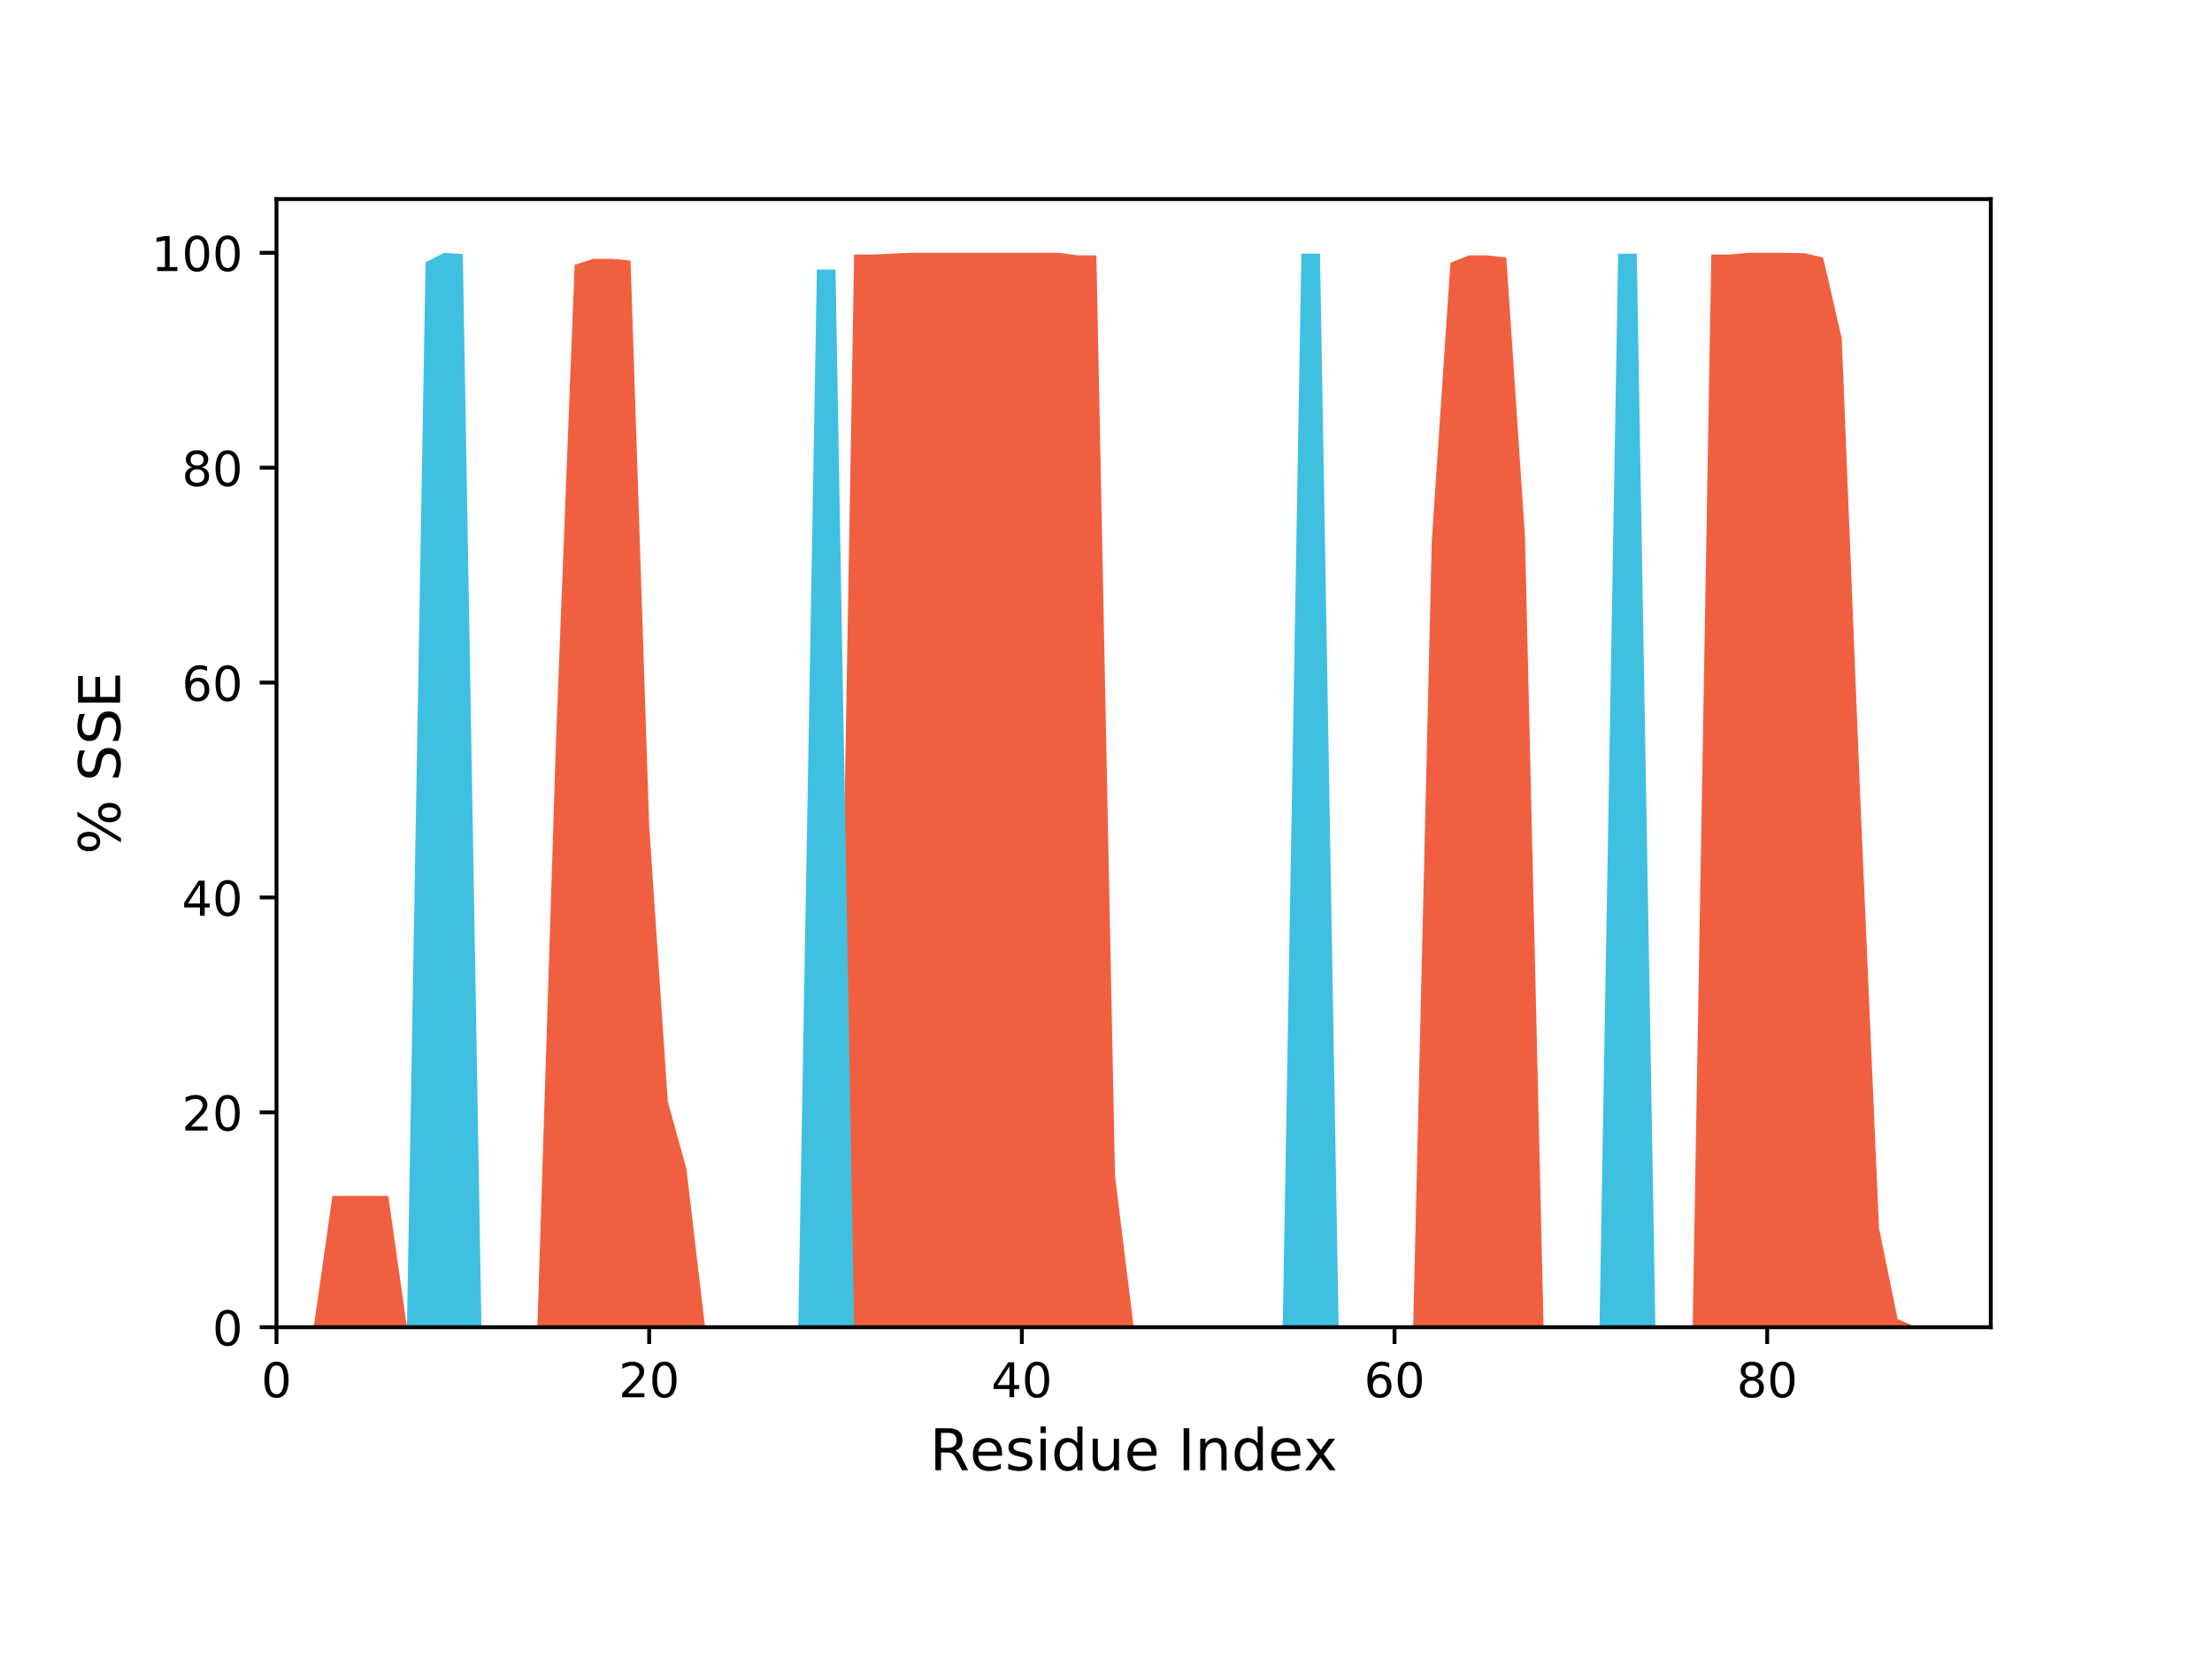 <?xml version="1.0" encoding="utf-8" standalone="no"?>
<!DOCTYPE svg PUBLIC "-//W3C//DTD SVG 1.1//EN"
  "http://www.w3.org/Graphics/SVG/1.1/DTD/svg11.dtd">
<!-- Created with matplotlib (http://matplotlib.org/) -->
<svg height="345.6pt" version="1.1" viewBox="0 0 460.8 345.6" width="460.8pt" xmlns="http://www.w3.org/2000/svg" xmlns:xlink="http://www.w3.org/1999/xlink">
 <defs>
  <style type="text/css">
*{stroke-linecap:butt;stroke-linejoin:round;}
  </style>
 </defs>
 <g id="figure_1">
  <g id="patch_1">
   <path d="M 0 345.6 
L 460.8 345.6 
L 460.8 0 
L 0 0 
z
" style="fill:#ffffff;"/>
  </g>
  <g id="axes_1">
   <g id="patch_2">
    <path d="M 57.6 276.48 
L 414.72 276.48 
L 414.72 41.472 
L 57.6 41.472 
z
" style="fill:#ffffff;"/>
   </g>
   <g id="PolyCollection_1">
    <path clip-path="url(#p246917dc83)" d="M 57.6 276.48 
L 57.6 276.48 
L 61.482 276.48 
L 65.363 276.48 
L 69.245 276.48 
L 73.127 276.48 
L 77.009 276.48 
L 80.89 276.48 
L 84.772 276.48 
L 88.654 276.48 
L 92.536 276.48 
L 96.417 276.48 
L 100.299 276.48 
L 104.181 276.48 
L 108.063 276.48 
L 111.944 276.48 
L 115.826 276.48 
L 119.708 276.48 
L 123.59 276.48 
L 127.471 276.48 
L 131.353 276.48 
L 135.235 276.48 
L 139.117 276.48 
L 142.998 276.48 
L 146.88 276.48 
L 150.762 276.48 
L 154.643 276.48 
L 158.525 276.48 
L 162.407 276.48 
L 166.289 276.48 
L 170.17 276.48 
L 174.052 276.48 
L 177.934 276.48 
L 181.816 276.48 
L 185.697 276.48 
L 189.579 276.48 
L 193.461 276.48 
L 197.343 276.48 
L 201.224 276.48 
L 205.106 276.48 
L 208.988 276.48 
L 212.87 276.48 
L 216.751 276.48 
L 220.633 276.48 
L 224.515 276.48 
L 228.397 276.48 
L 232.278 276.48 
L 236.16 276.48 
L 240.042 276.48 
L 243.923 276.48 
L 247.805 276.48 
L 251.687 276.48 
L 255.569 276.48 
L 259.45 276.48 
L 263.332 276.48 
L 267.214 276.48 
L 271.096 276.48 
L 274.977 276.48 
L 278.859 276.48 
L 282.741 276.48 
L 286.623 276.48 
L 290.504 276.48 
L 294.386 276.48 
L 298.268 276.48 
L 302.15 276.48 
L 306.031 276.48 
L 309.913 276.48 
L 313.795 276.48 
L 317.677 276.48 
L 321.558 276.48 
L 325.44 276.48 
L 329.322 276.48 
L 333.203 276.48 
L 337.085 276.48 
L 340.967 276.48 
L 344.849 276.48 
L 348.73 276.48 
L 352.612 276.48 
L 356.494 276.48 
L 360.376 276.48 
L 364.257 276.48 
L 368.139 276.48 
L 372.021 276.48 
L 375.903 276.48 
L 379.784 276.48 
L 383.666 276.48 
L 387.548 276.48 
L 391.43 276.48 
L 395.311 276.48 
L 399.193 276.48 
L 403.075 276.48 
L 406.957 276.48 
L 410.838 276.48 
L 410.838 276.48 
L 410.838 276.48 
L 406.957 276.48 
L 403.075 276.48 
L 399.193 276.48 
L 395.311 274.782 
L 391.43 255.832 
L 387.548 166.717 
L 383.666 70.45 
L 379.784 53.646 
L 375.903 52.752 
L 372.021 52.663 
L 368.139 52.663 
L 364.257 52.663 
L 360.376 53.02 
L 356.494 53.02 
L 352.612 276.48 
L 348.73 276.48 
L 344.849 276.48 
L 340.967 276.48 
L 337.085 276.48 
L 333.203 276.48 
L 329.322 276.48 
L 325.44 276.48 
L 321.558 276.48 
L 317.677 111.656 
L 313.795 53.646 
L 309.913 53.199 
L 306.031 53.199 
L 302.15 54.719 
L 298.268 112.639 
L 294.386 276.48 
L 290.504 276.48 
L 286.623 276.48 
L 282.741 276.48 
L 278.859 276.48 
L 274.977 276.48 
L 271.096 276.48 
L 267.214 276.48 
L 263.332 276.48 
L 259.45 276.48 
L 255.569 276.48 
L 251.687 276.48 
L 247.805 276.48 
L 243.923 276.48 
L 240.042 276.48 
L 236.16 276.48 
L 232.278 244.928 
L 228.397 53.199 
L 224.515 53.199 
L 220.633 52.663 
L 216.751 52.663 
L 212.87 52.663 
L 208.988 52.663 
L 205.106 52.663 
L 201.224 52.663 
L 197.343 52.663 
L 193.461 52.663 
L 189.579 52.663 
L 185.697 52.842 
L 181.816 53.02 
L 177.934 53.02 
L 174.052 276.48 
L 170.17 276.48 
L 166.289 276.48 
L 162.407 276.48 
L 158.525 276.48 
L 154.643 276.48 
L 150.762 276.48 
L 146.88 276.48 
L 142.998 243.497 
L 139.117 229.464 
L 135.235 171.99 
L 131.353 54.272 
L 127.471 53.914 
L 123.59 53.914 
L 119.708 55.166 
L 115.826 154.203 
L 111.944 276.48 
L 108.063 276.48 
L 104.181 276.48 
L 100.299 276.48 
L 96.417 276.48 
L 92.536 276.48 
L 88.654 276.48 
L 84.772 276.48 
L 80.89 249.129 
L 77.009 249.129 
L 73.127 249.129 
L 69.245 249.129 
L 65.363 276.48 
L 61.482 276.48 
L 57.6 276.48 
z
" style="fill:#f06040;"/>
   </g>
   <g id="PolyCollection_2">
    <path clip-path="url(#p246917dc83)" d="M 57.6 276.48 
L 57.6 276.48 
L 61.482 276.48 
L 65.363 276.48 
L 69.245 276.48 
L 73.127 276.48 
L 77.009 276.48 
L 80.89 276.48 
L 84.772 276.48 
L 88.654 276.48 
L 92.536 276.48 
L 96.417 276.48 
L 100.299 276.48 
L 104.181 276.48 
L 108.063 276.48 
L 111.944 276.48 
L 115.826 276.48 
L 119.708 276.48 
L 123.59 276.48 
L 127.471 276.48 
L 131.353 276.48 
L 135.235 276.48 
L 139.117 276.48 
L 142.998 276.48 
L 146.88 276.48 
L 150.762 276.48 
L 154.643 276.48 
L 158.525 276.48 
L 162.407 276.48 
L 166.289 276.48 
L 170.17 276.48 
L 174.052 276.48 
L 177.934 276.48 
L 181.816 276.48 
L 185.697 276.48 
L 189.579 276.48 
L 193.461 276.48 
L 197.343 276.48 
L 201.224 276.48 
L 205.106 276.48 
L 208.988 276.48 
L 212.87 276.48 
L 216.751 276.48 
L 220.633 276.48 
L 224.515 276.48 
L 228.397 276.48 
L 232.278 276.48 
L 236.16 276.48 
L 240.042 276.48 
L 243.923 276.48 
L 247.805 276.48 
L 251.687 276.48 
L 255.569 276.48 
L 259.45 276.48 
L 263.332 276.48 
L 267.214 276.48 
L 271.096 276.48 
L 274.977 276.48 
L 278.859 276.48 
L 282.741 276.48 
L 286.623 276.48 
L 290.504 276.48 
L 294.386 276.48 
L 298.268 276.48 
L 302.15 276.48 
L 306.031 276.48 
L 309.913 276.48 
L 313.795 276.48 
L 317.677 276.48 
L 321.558 276.48 
L 325.44 276.48 
L 329.322 276.48 
L 333.203 276.48 
L 337.085 276.48 
L 340.967 276.48 
L 344.849 276.48 
L 348.73 276.48 
L 352.612 276.48 
L 356.494 276.48 
L 360.376 276.48 
L 364.257 276.48 
L 368.139 276.48 
L 372.021 276.48 
L 375.903 276.48 
L 379.784 276.48 
L 383.666 276.48 
L 387.548 276.48 
L 391.43 276.48 
L 395.311 276.48 
L 399.193 276.48 
L 403.075 276.48 
L 406.957 276.48 
L 410.838 276.48 
L 410.838 276.48 
L 410.838 276.48 
L 406.957 276.48 
L 403.075 276.48 
L 399.193 276.48 
L 395.311 276.48 
L 391.43 276.48 
L 387.548 276.48 
L 383.666 276.48 
L 379.784 276.48 
L 375.903 276.48 
L 372.021 276.48 
L 368.139 276.48 
L 364.257 276.48 
L 360.376 276.48 
L 356.494 276.48 
L 352.612 276.48 
L 348.73 276.48 
L 344.849 276.48 
L 340.967 52.842 
L 337.085 52.842 
L 333.203 276.48 
L 329.322 276.48 
L 325.44 276.48 
L 321.558 276.48 
L 317.677 276.48 
L 313.795 276.48 
L 309.913 276.48 
L 306.031 276.48 
L 302.15 276.48 
L 298.268 276.48 
L 294.386 276.48 
L 290.504 276.48 
L 286.623 276.48 
L 282.741 276.48 
L 278.859 276.48 
L 274.977 52.842 
L 271.096 52.842 
L 267.214 276.48 
L 263.332 276.48 
L 259.45 276.48 
L 255.569 276.48 
L 251.687 276.48 
L 247.805 276.48 
L 243.923 276.48 
L 240.042 276.48 
L 236.16 276.48 
L 232.278 276.48 
L 228.397 276.48 
L 224.515 276.48 
L 220.633 276.48 
L 216.751 276.48 
L 212.87 276.48 
L 208.988 276.48 
L 205.106 276.48 
L 201.224 276.48 
L 197.343 276.48 
L 193.461 276.48 
L 189.579 276.48 
L 185.697 276.48 
L 181.816 276.48 
L 177.934 276.48 
L 174.052 56.149 
L 170.17 56.149 
L 166.289 276.48 
L 162.407 276.48 
L 158.525 276.48 
L 154.643 276.48 
L 150.762 276.48 
L 146.88 276.48 
L 142.998 276.48 
L 139.117 276.48 
L 135.235 276.48 
L 131.353 276.48 
L 127.471 276.48 
L 123.59 276.48 
L 119.708 276.48 
L 115.826 276.48 
L 111.944 276.48 
L 108.063 276.48 
L 104.181 276.48 
L 100.299 276.48 
L 96.417 52.931 
L 92.536 52.663 
L 88.654 54.629 
L 84.772 276.48 
L 80.89 276.48 
L 77.009 276.48 
L 73.127 276.48 
L 69.245 276.48 
L 65.363 276.48 
L 61.482 276.48 
L 57.6 276.48 
z
" style="fill:#40c0e0;"/>
   </g>
   <g id="matplotlib.axis_1">
    <g id="xtick_1">
     <g id="line2d_1">
      <defs>
       <path d="M 0 0 
L 0 3.5 
" id="m1af06e3f2e" style="stroke:#000000;stroke-width:0.8;"/>
      </defs>
      <g>
       <use style="stroke:#000000;stroke-width:0.8;" x="57.6" xlink:href="#m1af06e3f2e" y="276.48"/>
      </g>
     </g>
     <g id="text_1">
      <!-- 0 -->
      <defs>
       <path d="M 31.781 66.406 
Q 24.172 66.406 20.328 58.906 
Q 16.5 51.422 16.5 36.375 
Q 16.5 21.391 20.328 13.891 
Q 24.172 6.391 31.781 6.391 
Q 39.453 6.391 43.281 13.891 
Q 47.125 21.391 47.125 36.375 
Q 47.125 51.422 43.281 58.906 
Q 39.453 66.406 31.781 66.406 
z
M 31.781 74.219 
Q 44.047 74.219 50.516 64.516 
Q 56.984 54.828 56.984 36.375 
Q 56.984 17.969 50.516 8.266 
Q 44.047 -1.422 31.781 -1.422 
Q 19.531 -1.422 13.062 8.266 
Q 6.594 17.969 6.594 36.375 
Q 6.594 54.828 13.062 64.516 
Q 19.531 74.219 31.781 74.219 
z
" id="DejaVuSans-30"/>
      </defs>
      <g transform="translate(54.419 291.078)scale(0.1 -0.1)">
       <use xlink:href="#DejaVuSans-30"/>
      </g>
     </g>
    </g>
    <g id="xtick_2">
     <g id="line2d_2">
      <g>
       <use style="stroke:#000000;stroke-width:0.8;" x="135.235" xlink:href="#m1af06e3f2e" y="276.48"/>
      </g>
     </g>
     <g id="text_2">
      <!-- 20 -->
      <defs>
       <path d="M 19.188 8.297 
L 53.609 8.297 
L 53.609 0 
L 7.328 0 
L 7.328 8.297 
Q 12.938 14.109 22.625 23.891 
Q 32.328 33.688 34.812 36.531 
Q 39.547 41.844 41.422 45.531 
Q 43.312 49.219 43.312 52.781 
Q 43.312 58.594 39.234 62.25 
Q 35.156 65.922 28.609 65.922 
Q 23.969 65.922 18.812 64.312 
Q 13.672 62.703 7.812 59.422 
L 7.812 69.391 
Q 13.766 71.781 18.938 73 
Q 24.125 74.219 28.422 74.219 
Q 39.75 74.219 46.484 68.547 
Q 53.219 62.891 53.219 53.422 
Q 53.219 48.922 51.531 44.891 
Q 49.859 40.875 45.406 35.406 
Q 44.188 33.984 37.641 27.219 
Q 31.109 20.453 19.188 8.297 
z
" id="DejaVuSans-32"/>
      </defs>
      <g transform="translate(128.872 291.078)scale(0.1 -0.1)">
       <use xlink:href="#DejaVuSans-32"/>
       <use x="63.623" xlink:href="#DejaVuSans-30"/>
      </g>
     </g>
    </g>
    <g id="xtick_3">
     <g id="line2d_3">
      <g>
       <use style="stroke:#000000;stroke-width:0.8;" x="212.87" xlink:href="#m1af06e3f2e" y="276.48"/>
      </g>
     </g>
     <g id="text_3">
      <!-- 40 -->
      <defs>
       <path d="M 37.797 64.312 
L 12.891 25.391 
L 37.797 25.391 
z
M 35.203 72.906 
L 47.609 72.906 
L 47.609 25.391 
L 58.016 25.391 
L 58.016 17.188 
L 47.609 17.188 
L 47.609 0 
L 37.797 0 
L 37.797 17.188 
L 4.891 17.188 
L 4.891 26.703 
z
" id="DejaVuSans-34"/>
      </defs>
      <g transform="translate(206.507 291.078)scale(0.1 -0.1)">
       <use xlink:href="#DejaVuSans-34"/>
       <use x="63.623" xlink:href="#DejaVuSans-30"/>
      </g>
     </g>
    </g>
    <g id="xtick_4">
     <g id="line2d_4">
      <g>
       <use style="stroke:#000000;stroke-width:0.8;" x="290.504" xlink:href="#m1af06e3f2e" y="276.48"/>
      </g>
     </g>
     <g id="text_4">
      <!-- 60 -->
      <defs>
       <path d="M 33.016 40.375 
Q 26.375 40.375 22.484 35.828 
Q 18.609 31.297 18.609 23.391 
Q 18.609 15.531 22.484 10.953 
Q 26.375 6.391 33.016 6.391 
Q 39.656 6.391 43.531 10.953 
Q 47.406 15.531 47.406 23.391 
Q 47.406 31.297 43.531 35.828 
Q 39.656 40.375 33.016 40.375 
z
M 52.594 71.297 
L 52.594 62.312 
Q 48.875 64.062 45.094 64.984 
Q 41.312 65.922 37.594 65.922 
Q 27.828 65.922 22.672 59.328 
Q 17.531 52.734 16.797 39.406 
Q 19.672 43.656 24.016 45.922 
Q 28.375 48.188 33.594 48.188 
Q 44.578 48.188 50.953 41.516 
Q 57.328 34.859 57.328 23.391 
Q 57.328 12.156 50.688 5.359 
Q 44.047 -1.422 33.016 -1.422 
Q 20.359 -1.422 13.672 8.266 
Q 6.984 17.969 6.984 36.375 
Q 6.984 53.656 15.188 63.938 
Q 23.391 74.219 37.203 74.219 
Q 40.922 74.219 44.703 73.484 
Q 48.484 72.75 52.594 71.297 
z
" id="DejaVuSans-36"/>
      </defs>
      <g transform="translate(284.142 291.078)scale(0.1 -0.1)">
       <use xlink:href="#DejaVuSans-36"/>
       <use x="63.623" xlink:href="#DejaVuSans-30"/>
      </g>
     </g>
    </g>
    <g id="xtick_5">
     <g id="line2d_5">
      <g>
       <use style="stroke:#000000;stroke-width:0.8;" x="368.139" xlink:href="#m1af06e3f2e" y="276.48"/>
      </g>
     </g>
     <g id="text_5">
      <!-- 80 -->
      <defs>
       <path d="M 31.781 34.625 
Q 24.75 34.625 20.719 30.859 
Q 16.703 27.094 16.703 20.516 
Q 16.703 13.922 20.719 10.156 
Q 24.75 6.391 31.781 6.391 
Q 38.812 6.391 42.859 10.172 
Q 46.922 13.969 46.922 20.516 
Q 46.922 27.094 42.891 30.859 
Q 38.875 34.625 31.781 34.625 
z
M 21.922 38.812 
Q 15.578 40.375 12.031 44.719 
Q 8.5 49.078 8.5 55.328 
Q 8.5 64.062 14.719 69.141 
Q 20.953 74.219 31.781 74.219 
Q 42.672 74.219 48.875 69.141 
Q 55.078 64.062 55.078 55.328 
Q 55.078 49.078 51.531 44.719 
Q 48 40.375 41.703 38.812 
Q 48.828 37.156 52.797 32.312 
Q 56.781 27.484 56.781 20.516 
Q 56.781 9.906 50.312 4.234 
Q 43.844 -1.422 31.781 -1.422 
Q 19.734 -1.422 13.25 4.234 
Q 6.781 9.906 6.781 20.516 
Q 6.781 27.484 10.781 32.312 
Q 14.797 37.156 21.922 38.812 
z
M 18.312 54.391 
Q 18.312 48.734 21.844 45.562 
Q 25.391 42.391 31.781 42.391 
Q 38.141 42.391 41.719 45.562 
Q 45.312 48.734 45.312 54.391 
Q 45.312 60.062 41.719 63.234 
Q 38.141 66.406 31.781 66.406 
Q 25.391 66.406 21.844 63.234 
Q 18.312 60.062 18.312 54.391 
z
" id="DejaVuSans-38"/>
      </defs>
      <g transform="translate(361.777 291.078)scale(0.1 -0.1)">
       <use xlink:href="#DejaVuSans-38"/>
       <use x="63.623" xlink:href="#DejaVuSans-30"/>
      </g>
     </g>
    </g>
    <g id="text_6">
     <!-- Residue Index -->
     <defs>
      <path d="M 44.391 34.188 
Q 47.562 33.109 50.562 29.594 
Q 53.562 26.078 56.594 19.922 
L 66.609 0 
L 56 0 
L 46.688 18.703 
Q 43.062 26.031 39.672 28.422 
Q 36.281 30.812 30.422 30.812 
L 19.672 30.812 
L 19.672 0 
L 9.812 0 
L 9.812 72.906 
L 32.078 72.906 
Q 44.578 72.906 50.734 67.672 
Q 56.891 62.453 56.891 51.906 
Q 56.891 45.016 53.688 40.469 
Q 50.484 35.938 44.391 34.188 
z
M 19.672 64.797 
L 19.672 38.922 
L 32.078 38.922 
Q 39.203 38.922 42.844 42.219 
Q 46.484 45.516 46.484 51.906 
Q 46.484 58.297 42.844 61.547 
Q 39.203 64.797 32.078 64.797 
z
" id="DejaVuSans-52"/>
      <path d="M 56.203 29.594 
L 56.203 25.203 
L 14.891 25.203 
Q 15.484 15.922 20.484 11.062 
Q 25.484 6.203 34.422 6.203 
Q 39.594 6.203 44.453 7.469 
Q 49.312 8.734 54.109 11.281 
L 54.109 2.781 
Q 49.266 0.734 44.188 -0.344 
Q 39.109 -1.422 33.891 -1.422 
Q 20.797 -1.422 13.156 6.188 
Q 5.516 13.812 5.516 26.812 
Q 5.516 40.234 12.766 48.109 
Q 20.016 56 32.328 56 
Q 43.359 56 49.781 48.891 
Q 56.203 41.797 56.203 29.594 
z
M 47.219 32.234 
Q 47.125 39.594 43.094 43.984 
Q 39.062 48.391 32.422 48.391 
Q 24.906 48.391 20.391 44.141 
Q 15.875 39.891 15.188 32.172 
z
" id="DejaVuSans-65"/>
      <path d="M 44.281 53.078 
L 44.281 44.578 
Q 40.484 46.531 36.375 47.5 
Q 32.281 48.484 27.875 48.484 
Q 21.188 48.484 17.844 46.438 
Q 14.5 44.391 14.5 40.281 
Q 14.5 37.156 16.891 35.375 
Q 19.281 33.594 26.516 31.984 
L 29.594 31.297 
Q 39.156 29.25 43.188 25.516 
Q 47.219 21.781 47.219 15.094 
Q 47.219 7.469 41.188 3.016 
Q 35.156 -1.422 24.609 -1.422 
Q 20.219 -1.422 15.453 -0.562 
Q 10.688 0.297 5.422 2 
L 5.422 11.281 
Q 10.406 8.688 15.234 7.391 
Q 20.062 6.109 24.812 6.109 
Q 31.156 6.109 34.562 8.281 
Q 37.984 10.453 37.984 14.406 
Q 37.984 18.062 35.516 20.016 
Q 33.062 21.969 24.703 23.781 
L 21.578 24.516 
Q 13.234 26.266 9.516 29.906 
Q 5.812 33.547 5.812 39.891 
Q 5.812 47.609 11.281 51.797 
Q 16.75 56 26.812 56 
Q 31.781 56 36.172 55.266 
Q 40.578 54.547 44.281 53.078 
z
" id="DejaVuSans-73"/>
      <path d="M 9.422 54.688 
L 18.406 54.688 
L 18.406 0 
L 9.422 0 
z
M 9.422 75.984 
L 18.406 75.984 
L 18.406 64.594 
L 9.422 64.594 
z
" id="DejaVuSans-69"/>
      <path d="M 45.406 46.391 
L 45.406 75.984 
L 54.391 75.984 
L 54.391 0 
L 45.406 0 
L 45.406 8.203 
Q 42.578 3.328 38.25 0.953 
Q 33.938 -1.422 27.875 -1.422 
Q 17.969 -1.422 11.734 6.484 
Q 5.516 14.406 5.516 27.297 
Q 5.516 40.188 11.734 48.094 
Q 17.969 56 27.875 56 
Q 33.938 56 38.25 53.625 
Q 42.578 51.266 45.406 46.391 
z
M 14.797 27.297 
Q 14.797 17.391 18.875 11.75 
Q 22.953 6.109 30.078 6.109 
Q 37.203 6.109 41.297 11.75 
Q 45.406 17.391 45.406 27.297 
Q 45.406 37.203 41.297 42.844 
Q 37.203 48.484 30.078 48.484 
Q 22.953 48.484 18.875 42.844 
Q 14.797 37.203 14.797 27.297 
z
" id="DejaVuSans-64"/>
      <path d="M 8.5 21.578 
L 8.5 54.688 
L 17.484 54.688 
L 17.484 21.922 
Q 17.484 14.156 20.5 10.266 
Q 23.531 6.391 29.594 6.391 
Q 36.859 6.391 41.078 11.031 
Q 45.312 15.672 45.312 23.688 
L 45.312 54.688 
L 54.297 54.688 
L 54.297 0 
L 45.312 0 
L 45.312 8.406 
Q 42.047 3.422 37.719 1 
Q 33.406 -1.422 27.688 -1.422 
Q 18.266 -1.422 13.375 4.438 
Q 8.5 10.297 8.5 21.578 
z
M 31.109 56 
z
" id="DejaVuSans-75"/>
      <path id="DejaVuSans-20"/>
      <path d="M 9.812 72.906 
L 19.672 72.906 
L 19.672 0 
L 9.812 0 
z
" id="DejaVuSans-49"/>
      <path d="M 54.891 33.016 
L 54.891 0 
L 45.906 0 
L 45.906 32.719 
Q 45.906 40.484 42.875 44.328 
Q 39.844 48.188 33.797 48.188 
Q 26.516 48.188 22.312 43.547 
Q 18.109 38.922 18.109 30.906 
L 18.109 0 
L 9.078 0 
L 9.078 54.688 
L 18.109 54.688 
L 18.109 46.188 
Q 21.344 51.125 25.703 53.562 
Q 30.078 56 35.797 56 
Q 45.219 56 50.047 50.172 
Q 54.891 44.344 54.891 33.016 
z
" id="DejaVuSans-6e"/>
      <path d="M 54.891 54.688 
L 35.109 28.078 
L 55.906 0 
L 45.312 0 
L 29.391 21.484 
L 13.484 0 
L 2.875 0 
L 24.125 28.609 
L 4.688 54.688 
L 15.281 54.688 
L 29.781 35.203 
L 44.281 54.688 
z
" id="DejaVuSans-78"/>
     </defs>
     <g transform="translate(193.676 306.276)scale(0.12 -0.12)">
      <use xlink:href="#DejaVuSans-52"/>
      <use x="69.42" xlink:href="#DejaVuSans-65"/>
      <use x="130.943" xlink:href="#DejaVuSans-73"/>
      <use x="183.043" xlink:href="#DejaVuSans-69"/>
      <use x="210.826" xlink:href="#DejaVuSans-64"/>
      <use x="274.303" xlink:href="#DejaVuSans-75"/>
      <use x="337.682" xlink:href="#DejaVuSans-65"/>
      <use x="399.205" xlink:href="#DejaVuSans-20"/>
      <use x="430.992" xlink:href="#DejaVuSans-49"/>
      <use x="460.484" xlink:href="#DejaVuSans-6e"/>
      <use x="523.863" xlink:href="#DejaVuSans-64"/>
      <use x="587.34" xlink:href="#DejaVuSans-65"/>
      <use x="648.848" xlink:href="#DejaVuSans-78"/>
     </g>
    </g>
   </g>
   <g id="matplotlib.axis_2">
    <g id="ytick_1">
     <g id="line2d_6">
      <defs>
       <path d="M 0 0 
L -3.5 0 
" id="m40df737fdc" style="stroke:#000000;stroke-width:0.8;"/>
      </defs>
      <g>
       <use style="stroke:#000000;stroke-width:0.8;" x="57.6" xlink:href="#m40df737fdc" y="276.48"/>
      </g>
     </g>
     <g id="text_7">
      <!-- 0 -->
      <g transform="translate(44.237 280.279)scale(0.1 -0.1)">
       <use xlink:href="#DejaVuSans-30"/>
      </g>
     </g>
    </g>
    <g id="ytick_2">
     <g id="line2d_7">
      <g>
       <use style="stroke:#000000;stroke-width:0.8;" x="57.6" xlink:href="#m40df737fdc" y="231.717"/>
      </g>
     </g>
     <g id="text_8">
      <!-- 20 -->
      <g transform="translate(37.875 235.516)scale(0.1 -0.1)">
       <use xlink:href="#DejaVuSans-32"/>
       <use x="63.623" xlink:href="#DejaVuSans-30"/>
      </g>
     </g>
    </g>
    <g id="ytick_3">
     <g id="line2d_8">
      <g>
       <use style="stroke:#000000;stroke-width:0.8;" x="57.6" xlink:href="#m40df737fdc" y="186.953"/>
      </g>
     </g>
     <g id="text_9">
      <!-- 40 -->
      <g transform="translate(37.875 190.752)scale(0.1 -0.1)">
       <use xlink:href="#DejaVuSans-34"/>
       <use x="63.623" xlink:href="#DejaVuSans-30"/>
      </g>
     </g>
    </g>
    <g id="ytick_4">
     <g id="line2d_9">
      <g>
       <use style="stroke:#000000;stroke-width:0.8;" x="57.6" xlink:href="#m40df737fdc" y="142.19"/>
      </g>
     </g>
     <g id="text_10">
      <!-- 60 -->
      <g transform="translate(37.875 145.989)scale(0.1 -0.1)">
       <use xlink:href="#DejaVuSans-36"/>
       <use x="63.623" xlink:href="#DejaVuSans-30"/>
      </g>
     </g>
    </g>
    <g id="ytick_5">
     <g id="line2d_10">
      <g>
       <use style="stroke:#000000;stroke-width:0.8;" x="57.6" xlink:href="#m40df737fdc" y="97.426"/>
      </g>
     </g>
     <g id="text_11">
      <!-- 80 -->
      <g transform="translate(37.875 101.226)scale(0.1 -0.1)">
       <use xlink:href="#DejaVuSans-38"/>
       <use x="63.623" xlink:href="#DejaVuSans-30"/>
      </g>
     </g>
    </g>
    <g id="ytick_6">
     <g id="line2d_11">
      <g>
       <use style="stroke:#000000;stroke-width:0.8;" x="57.6" xlink:href="#m40df737fdc" y="52.663"/>
      </g>
     </g>
     <g id="text_12">
      <!-- 100 -->
      <defs>
       <path d="M 12.406 8.297 
L 28.516 8.297 
L 28.516 63.922 
L 10.984 60.406 
L 10.984 69.391 
L 28.422 72.906 
L 38.281 72.906 
L 38.281 8.297 
L 54.391 8.297 
L 54.391 0 
L 12.406 0 
z
" id="DejaVuSans-31"/>
      </defs>
      <g transform="translate(31.512 56.462)scale(0.1 -0.1)">
       <use xlink:href="#DejaVuSans-31"/>
       <use x="63.623" xlink:href="#DejaVuSans-30"/>
       <use x="127.246" xlink:href="#DejaVuSans-30"/>
      </g>
     </g>
    </g>
    <g id="text_13">
     <!-- % SSE -->
     <defs>
      <path d="M 72.703 32.078 
Q 68.453 32.078 66.031 28.469 
Q 63.625 24.859 63.625 18.406 
Q 63.625 12.062 66.031 8.422 
Q 68.453 4.781 72.703 4.781 
Q 76.859 4.781 79.266 8.422 
Q 81.688 12.062 81.688 18.406 
Q 81.688 24.812 79.266 28.438 
Q 76.859 32.078 72.703 32.078 
z
M 72.703 38.281 
Q 80.422 38.281 84.953 32.906 
Q 89.5 27.547 89.5 18.406 
Q 89.5 9.281 84.938 3.922 
Q 80.375 -1.422 72.703 -1.422 
Q 64.891 -1.422 60.344 3.922 
Q 55.812 9.281 55.812 18.406 
Q 55.812 27.594 60.375 32.938 
Q 64.938 38.281 72.703 38.281 
z
M 22.312 68.016 
Q 18.109 68.016 15.688 64.375 
Q 13.281 60.75 13.281 54.391 
Q 13.281 47.953 15.672 44.328 
Q 18.062 40.719 22.312 40.719 
Q 26.562 40.719 28.969 44.328 
Q 31.391 47.953 31.391 54.391 
Q 31.391 60.688 28.953 64.344 
Q 26.516 68.016 22.312 68.016 
z
M 66.406 74.219 
L 74.219 74.219 
L 28.609 -1.422 
L 20.797 -1.422 
z
M 22.312 74.219 
Q 30.031 74.219 34.609 68.875 
Q 39.203 63.531 39.203 54.391 
Q 39.203 45.172 34.641 39.844 
Q 30.078 34.516 22.312 34.516 
Q 14.547 34.516 10.031 39.859 
Q 5.516 45.219 5.516 54.391 
Q 5.516 63.484 10.047 68.844 
Q 14.594 74.219 22.312 74.219 
z
" id="DejaVuSans-25"/>
      <path d="M 53.516 70.516 
L 53.516 60.891 
Q 47.906 63.578 42.922 64.891 
Q 37.938 66.219 33.297 66.219 
Q 25.25 66.219 20.875 63.094 
Q 16.5 59.969 16.5 54.203 
Q 16.5 49.359 19.406 46.891 
Q 22.312 44.438 30.422 42.922 
L 36.375 41.703 
Q 47.406 39.594 52.656 34.297 
Q 57.906 29 57.906 20.125 
Q 57.906 9.516 50.797 4.047 
Q 43.703 -1.422 29.984 -1.422 
Q 24.812 -1.422 18.969 -0.25 
Q 13.141 0.922 6.891 3.219 
L 6.891 13.375 
Q 12.891 10.016 18.656 8.297 
Q 24.422 6.594 29.984 6.594 
Q 38.422 6.594 43.016 9.906 
Q 47.609 13.234 47.609 19.391 
Q 47.609 24.75 44.312 27.781 
Q 41.016 30.812 33.5 32.328 
L 27.484 33.5 
Q 16.453 35.688 11.516 40.375 
Q 6.594 45.062 6.594 53.422 
Q 6.594 63.094 13.406 68.656 
Q 20.219 74.219 32.172 74.219 
Q 37.312 74.219 42.625 73.281 
Q 47.953 72.359 53.516 70.516 
z
" id="DejaVuSans-53"/>
      <path d="M 9.812 72.906 
L 55.906 72.906 
L 55.906 64.594 
L 19.672 64.594 
L 19.672 43.016 
L 54.391 43.016 
L 54.391 34.719 
L 19.672 34.719 
L 19.672 8.297 
L 56.781 8.297 
L 56.781 0 
L 9.812 0 
z
" id="DejaVuSans-45"/>
     </defs>
     <g transform="translate(25.017 177.993)rotate(-90)scale(0.12 -0.12)">
      <use xlink:href="#DejaVuSans-25"/>
      <use x="95.02" xlink:href="#DejaVuSans-20"/>
      <use x="126.807" xlink:href="#DejaVuSans-53"/>
      <use x="190.283" xlink:href="#DejaVuSans-53"/>
      <use x="253.76" xlink:href="#DejaVuSans-45"/>
     </g>
    </g>
   </g>
   <g id="patch_3">
    <path d="M 57.6 276.48 
L 57.6 41.472 
" style="fill:none;stroke:#000000;stroke-linecap:square;stroke-linejoin:miter;stroke-width:0.8;"/>
   </g>
   <g id="patch_4">
    <path d="M 414.72 276.48 
L 414.72 41.472 
" style="fill:none;stroke:#000000;stroke-linecap:square;stroke-linejoin:miter;stroke-width:0.8;"/>
   </g>
   <g id="patch_5">
    <path d="M 57.6 276.48 
L 414.72 276.48 
" style="fill:none;stroke:#000000;stroke-linecap:square;stroke-linejoin:miter;stroke-width:0.8;"/>
   </g>
   <g id="patch_6">
    <path d="M 57.6 41.472 
L 414.72 41.472 
" style="fill:none;stroke:#000000;stroke-linecap:square;stroke-linejoin:miter;stroke-width:0.8;"/>
   </g>
  </g>
 </g>
 <defs>
  <clipPath id="p246917dc83">
   <rect height="235.008" width="357.12" x="57.6" y="41.472"/>
  </clipPath>
 </defs>
</svg>
